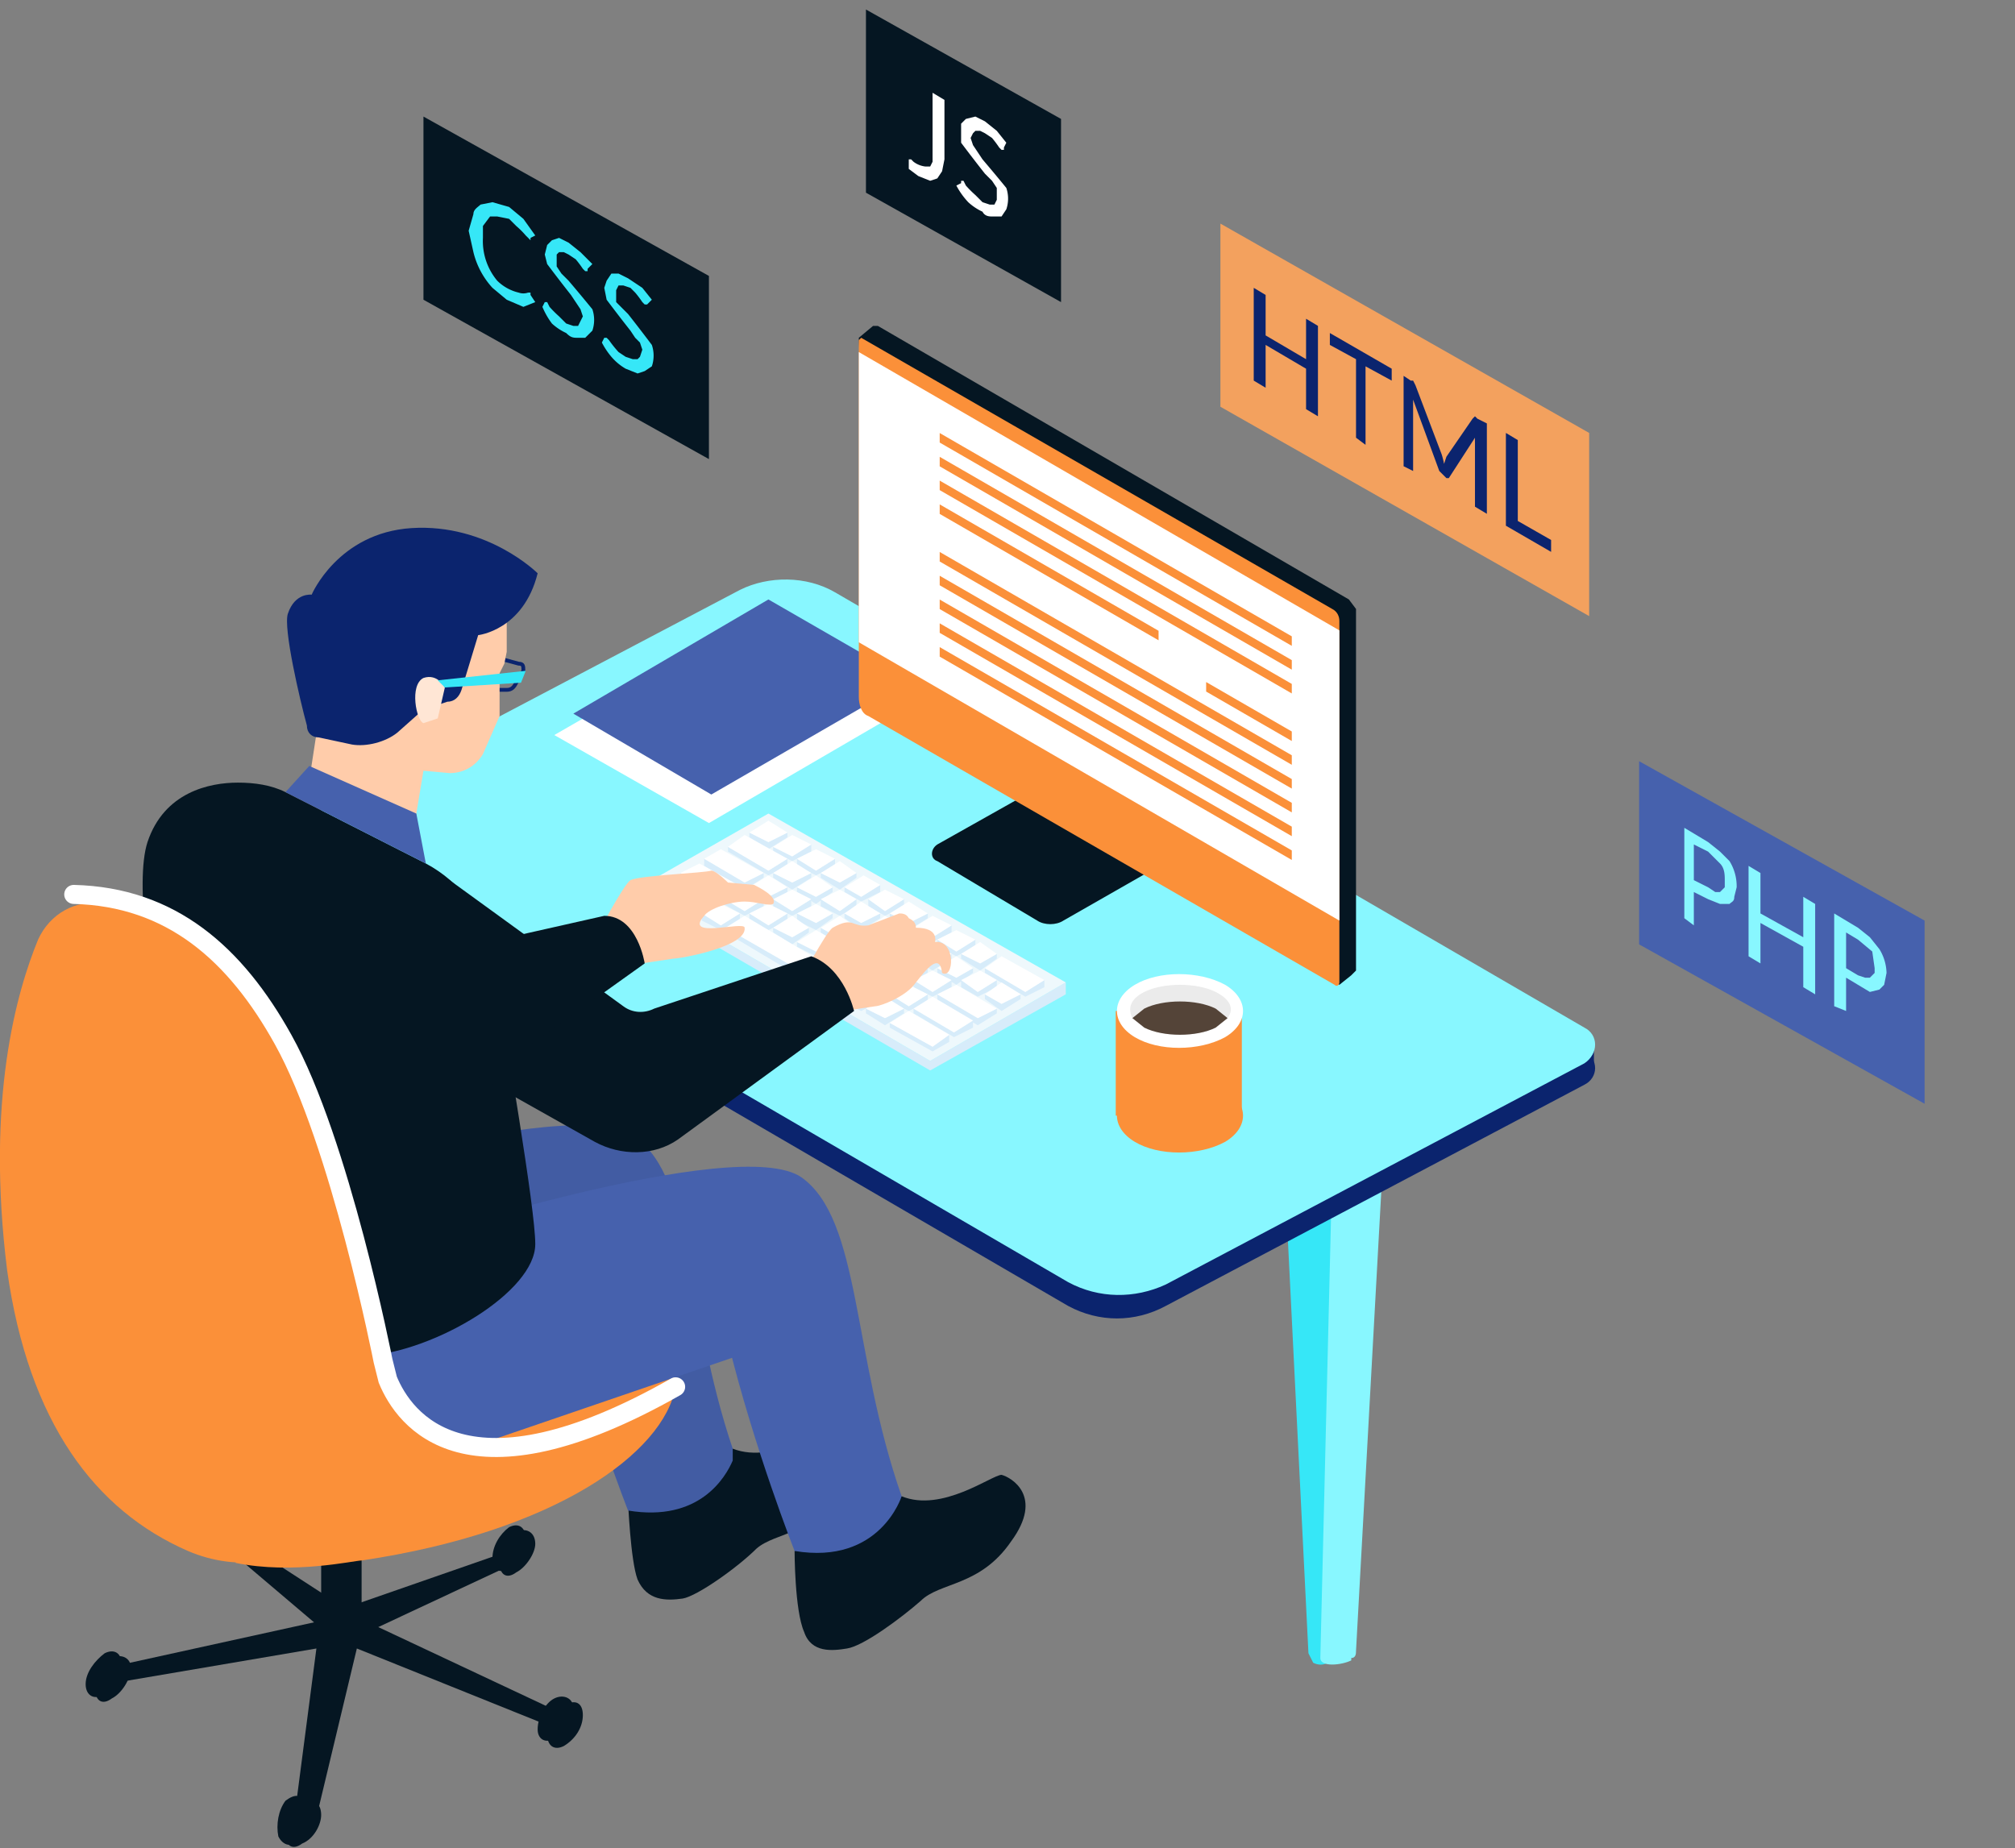 <?xml version="1.0" encoding="UTF-8" standalone="no"?>
<svg
   viewBox="0 0 847 777"
   version="1.1"
   id="svg9108"
   sodipodi:docname="skills.svg"
   inkscape:version="1.2.1 (9c6d41e410, 2022-07-14)"
   xmlns:inkscape="http://www.inkscape.org/namespaces/inkscape"
   xmlns:sodipodi="http://sodipodi.sourceforge.net/DTD/sodipodi-0.dtd"
   xmlns:xlink="http://www.w3.org/1999/xlink"
   xmlns="http://www.w3.org/2000/svg"
   xmlns:svg="http://www.w3.org/2000/svg">
  <rect x="0" y="0" width="847" height="777" fill="#808080" stroke="none"/>
  <sodipodi:namedview
     id="namedview9110"
     pagecolor="#ffffff"
     bordercolor="#000000"
     borderopacity="0.25"
     inkscape:showpageshadow="2"
     inkscape:pageopacity="0.0"
     inkscape:pagecheckerboard="0"
     inkscape:deskcolor="#d1d1d1"
     showgrid="false"
     inkscape:zoom="1.0579151"
     inkscape:cx="423.94708"
     inkscape:cy="388.97263"
     inkscape:window-width="1920"
     inkscape:window-height="976"
     inkscape:window-x="-8"
     inkscape:window-y="-8"
     inkscape:window-maximized="1"
     inkscape:current-layer="g9056" />
  <defs
     id="defs8788">
    <path
       id="a"
       fill="none"
       stroke="#fb9039"
       stroke-dasharray="0 69 5"
       stroke-dashoffset="63"
       stroke-width="2"
       d="M-38-102h80" />
  </defs>
  <g
     style="display:block"
     id="g9056">
    <path
       fill="#36e7f7"
       d="m540 494 10 201 2 4c4 2 8 0 8-4l2-199c0-3-2-5-5-5l-11-2c-3 0-6 2-6 5zm0 0 10 201 2 4c4 2 8 0 8-4l2-199c0-3-2-5-5-5l-11-2c-3 0-6 2-6 5z"
       id="path8790" />
    <path
       fill="#88f7ff"
       d="m560 491-5 206c0 4 9 3 13 1v-1c2 0 2-2 2-3l11-200c0-3-2-5-4-5l-11-3c-3-1-6 2-6 5zm0 0-5 206c0 4 9 3 13 1v-1c2 0 2-2 2-3l11-200c0-3-2-5-4-5l-11-3c-3-1-6 2-6 5z"
       id="path8792" />
    <path
       fill="#0b246e"
       d="m663 437 7 3v8h-7v-11zm0 0 7 3v8h-7v-11z"
       id="path8794" />
    <path
       fill="#0b246e"
       d="M449 549 121 358l190-100c12-7 28-6 41 1l314 183c6 3 6 11 0 14l-176 93c-13 7-28 7-41 0zm0 0L121 358l190-100c12-7 28-6 41 1l314 183c6 3 6 11 0 14l-176 93c-13 7-28 7-41 0z"
       id="path8796" />
    <path
       fill="#88f7ff"
       d="M449 539 121 348l190-100c12-6 28-6 40 1l315 183c6 3 6 11 0 15l-176 93c-13 6-28 6-41-1zm0 0L121 348l190-100c12-6 28-6 40 1l315 183c6 3 6 11 0 15l-176 93c-13 6-28 6-41-1z"
       id="path8798" />
    <path
       fill="#d7ecfa"
       d="M448 413v5l-57 32v-4l57-33zm0 0v5l-57 32v-4l57-33zm-57 33v4l-124-72v-4l124 72zm0 0v4l-124-72v-4l124 72z"
       id="path8800" />
    <path
       fill="#eef8fc"
       d="m448 413-57 33-124-72 56-32 125 71zm0 0-57 33-124-72 56-32 125 71z"
       id="path8802" />
    <path
       fill="#d7ecfa"
       d="M331 350v2l-8 5v-3l8-4zm0 0v2l-8 5v-3l8-4zm-8 4v3l-8-5v-2l8 4zm0 0v3l-8-5v-2l8 4z"
       id="path8804" />
    <path
       fill="#fff"
       d="m331 350-8 4-8-4 8-5 8 5zm0 0-8 4-8-4 8-5 8 5z"
       id="path8806" />
    <path
       fill="#d7ecfa"
       d="M341 355v3l-8 4v-2l8-5zm0 0v3l-8 4v-2l8-5zm-8 5v2l-8-4v-2l8 4zm0 0v2l-8-4v-2l8 4z"
       id="path8808" />
    <path
       fill="#fff"
       d="m341 355-8 5-8-4 8-5 8 4zm0 0-8 5-8-4 8-5 8 4z"
       id="path8810" />
    <path
       fill="#d7ecfa"
       d="M351 361v3l-8 4v-2l8-5zm0 0v3l-8 4v-2l8-5zm-8 5v2l-8-4v-3l8 5zm0 0v2l-8-4v-3l8 5z"
       id="path8812" />
    <path
       fill="#fff"
       d="m351 361-8 5-8-5 8-4 8 4zm0 0-8 5-8-5 8-4 8 4z"
       id="path8814" />
    <path
       fill="#d7ecfa"
       d="M360 367v2l-7 5v-3l7-4zm0 0v2l-7 5v-3l7-4zm-7 4v3l-8-5v-2l8 4zm0 0v3l-8-5v-2l8 4z"
       id="path8816" />
    <path
       fill="#fff"
       d="m360 367-7 4-8-4 8-5 7 5zm0 0-7 4-8-4 8-5 7 5z"
       id="path8818" />
    <path
       fill="#d7ecfa"
       d="M370 372v3l-8 4v-2l8-5zm0 0v3l-8 4v-2l8-5zm-8 5v2l-7-4v-2l7 4zm0 0v2l-7-4v-2l7 4z"
       id="path8820" />
    <path
       fill="#fff"
       d="m370 372-8 5-7-4 8-5 7 4zm0 0-8 5-7-4 8-5 7 4z"
       id="path8822" />
    <path
       fill="#d7ecfa"
       d="M380 378v3l-8 4v-2l8-5zm0 0v3l-8 4v-2l8-5zm-8 5v2l-7-4v-3l7 5zm0 0v2l-7-4v-3l7 5z"
       id="path8824" />
    <path
       fill="#fff"
       d="m380 378-8 5-7-5 7-4 8 4zm0 0-8 5-7-5 7-4 8 4z"
       id="path8826" />
    <path
       fill="#d7ecfa"
       d="M390 384v2l-8 5v-3l8-4zm0 0v2l-8 5v-3l8-4zm-8 4v3l-8-5v-2l8 4zm0 0v3l-8-5v-2l8 4z"
       id="path8828" />
    <path
       fill="#fff"
       d="m390 384-8 4-8-4 8-5 8 5zm0 0-8 4-8-4 8-5 8 5z"
       id="path8830" />
    <path
       fill="#d7ecfa"
       d="M400 389v3l-8 4v-2l8-5zm0 0v3l-8 4v-2l8-5zm-8 5v2l-8-4v-2l8 4zm0 0v2l-8-4v-2l8 4z"
       id="path8832" />
    <path
       fill="#fff"
       d="m400 389-8 5-8-4 8-5 8 4zm0 0-8 5-8-4 8-5 8 4z"
       id="path8834" />
    <path
       fill="#d7ecfa"
       d="M410 395v3l-8 4v-2l8-5zm0 0v3l-8 4v-2l8-5zm-8 5v2l-8-4v-3l8 5zm0 0v2l-8-4v-3l8 5z"
       id="path8836" />
    <path
       fill="#fff"
       d="m410 395-8 5-8-5 8-4 8 4zm0 0-8 5-8-5 8-4 8 4z"
       id="path8838" />
    <path
       fill="#d7ecfa"
       d="M419 401v2l-7 5v-3l7-4zm0 0v2l-7 5v-3l7-4zm-7 4v3l-8-5v-2l8 4zm0 0v3l-8-5v-2l8 4z"
       id="path8840" />
    <path
       fill="#fff"
       d="m419 401-7 4-8-4 8-5 7 5zm0 0-7 4-8-4 8-5 7 5z"
       id="path8842" />
    <path
       fill="#d7ecfa"
       d="M439 412v3l-8 4v-2l8-5zm0 0v3l-8 4v-2l8-5zm-8 5v2l-17-10v-2l17 10zm0 0v2l-17-10v-2l17 10z"
       id="path8844" />
    <path
       fill="#fff"
       d="m439 412-8 5-17-10 7-5 18 10zm0 0-8 5-17-10 7-5 18 10z"
       id="path8846" />
    <path
       fill="#d7ecfa"
       d="M331 361v3l-8 4v-2l8-5zm0 0v3l-8 4v-2l8-5zm-8 5v2l-17-10v-2l17 10zm0 0v2l-17-10v-2l17 10z"
       id="path8848" />
    <path
       fill="#fff"
       d="m331 361-8 5-17-10 7-5 18 10zm0 0-8 5-17-10 7-5 18 10z"
       id="path8850" />
    <path
       fill="#d7ecfa"
       d="M341 367v2l-8 5v-3l8-4zm0 0v2l-8 5v-3l8-4zm-8 4v3l-8-5v-2l8 4zm0 0v3l-8-5v-2l8 4z"
       id="path8852" />
    <path
       fill="#fff"
       d="m341 367-8 4-8-4 8-5 8 5zm0 0-8 4-8-4 8-5 8 5z"
       id="path8854" />
    <path
       fill="#d7ecfa"
       d="M350 373v2l-7 5v-3l7-4zm0 0v2l-7 5v-3l7-4zm-7 4v3l-8-5v-2l8 4zm0 0v3l-8-5v-2l8 4z"
       id="path8856" />
    <path
       fill="#fff"
       d="m350 373-7 4-8-4 8-5 7 5zm0 0-7 4-8-4 8-5 7 5z"
       id="path8858" />
    <path
       fill="#d7ecfa"
       d="M360 378v3l-7 4v-2l7-5zm0 0v3l-7 4v-2l7-5zm-7 5v2l-8-4v-3l8 5zm0 0v2l-8-4v-3l8 5z"
       id="path8860" />
    <path
       fill="#fff"
       d="m360 378-7 5-8-5 8-4 7 4zm0 0-7 5-8-5 8-4 7 4z"
       id="path8862" />
    <path
       fill="#d7ecfa"
       d="M370 384v2l-8 5v-3l8-4zm0 0v2l-8 5v-3l8-4zm-8 4v3l-7-5v-2l7 4zm0 0v3l-7-5v-2l7 4z"
       id="path8864" />
    <path
       fill="#fff"
       d="m370 384-8 4-7-4 7-5 8 5zm0 0-8 4-7-4 7-5 8 5z"
       id="path8866" />
    <path
       fill="#d7ecfa"
       d="M380 390v2l-8 5v-3l8-4zm0 0v2l-8 5v-3l8-4zm-8 4v3l-7-5v-2l7 4zm0 0v3l-7-5v-2l7 4z"
       id="path8868" />
    <path
       fill="#fff"
       d="m380 390-8 4-7-4 7-5 8 5zm0 0-8 4-7-4 7-5 8 5z"
       id="path8870" />
    <path
       fill="#d7ecfa"
       d="M390 395v3l-8 4v-2l8-5zm0 0v3l-8 4v-2l8-5zm-8 5v2l-8-4v-3l8 5zm0 0v2l-8-4v-3l8 5z"
       id="path8872" />
    <path
       fill="#fff"
       d="m390 395-8 5-8-5 8-4 8 4zm0 0-8 5-8-5 8-4 8 4z"
       id="path8874" />
    <path
       fill="#d7ecfa"
       d="M400 401v2l-8 5v-3l8-4zm0 0v2l-8 5v-3l8-4zm-8 4v3l-8-5v-2l8 4zm0 0v3l-8-5v-2l8 4z"
       id="path8876" />
    <path
       fill="#fff"
       d="m400 401-8 4-8-4 8-5 8 5zm0 0-8 4-8-4 8-5 8 5z"
       id="path8878" />
    <path
       fill="#d7ecfa"
       d="M409 407v2l-7 5v-3l7-4zm0 0v2l-7 5v-3l7-4zm-7 4v3l-8-5v-2l8 4zm0 0v3l-8-5v-2l8 4z"
       id="path8880" />
    <path
       fill="#fff"
       d="m409 407-7 4-8-4 8-5 7 5zm0 0-7 4-8-4 8-5 7 5z"
       id="path8882" />
    <path
       fill="#d7ecfa"
       d="M419 412v3l-8 4v-2l8-5zm0 0v3l-8 4v-2l8-5zm-8 5v2l-7-4v-3l7 5zm0 0v2l-7-4v-3l7 5z"
       id="path8884" />
    <path
       fill="#fff"
       d="m419 412-8 5-7-5 8-4 7 4zm0 0-8 5-7-5 8-4 7 4z"
       id="path8886" />
    <path
       fill="#d7ecfa"
       d="M429 418v2l-8 5v-3l8-4zm0 0v2l-8 5v-3l8-4zm-8 4v3l-7-5v-2l7 4zm0 0v3l-7-5v-2l7 4z"
       id="path8888" />
    <path
       fill="#fff"
       d="m429 418-8 4-7-4 7-5 8 5zm0 0-8 4-7-4 7-5 8 5z"
       id="path8890" />
    <path
       fill="#d7ecfa"
       d="M321 367v2l-8 5v-3l8-4zm0 0v2l-8 5v-3l8-4zm-8 4v3l-17-10v-3l17 10zm0 0v3l-17-10v-3l17 10z"
       id="path8892" />
    <path
       fill="#fff"
       d="m321 367-8 4-17-10 7-4 18 10zm0 0-8 4-17-10 7-4 18 10z"
       id="path8894" />
    <path
       fill="#d7ecfa"
       d="M331 373v2l-8 5v-3l8-4zm0 0v2l-8 5v-3l8-4zm-8 4v3l-8-5v-2l8 4zm0 0v3l-8-5v-2l8 4z"
       id="path8896" />
    <path
       fill="#fff"
       d="m331 373-8 4-8-4 8-5 8 5zm0 0-8 4-8-4 8-5 8 5z"
       id="path8898" />
    <path
       fill="#d7ecfa"
       d="M341 378v3l-8 4v-2l8-5zm0 0v3l-8 4v-2l8-5zm-8 5v2l-8-4v-3l8 5zm0 0v2l-8-4v-3l8 5z"
       id="path8900" />
    <path
       fill="#fff"
       d="m341 378-8 5-8-5 8-4 8 4zm0 0-8 5-8-5 8-4 8 4z"
       id="path8902" />
    <path
       fill="#d7ecfa"
       d="M350 384v2l-7 5v-3l7-4zm0 0v2l-7 5v-3l7-4zm-7 4v3l-8-4v-3l8 4zm0 0v3l-8-4v-3l8 4z"
       id="path8904" />
    <path
       fill="#fff"
       d="m350 384-7 4-8-4 8-4 7 4zm0 0-7 4-8-4 8-4 7 4z"
       id="path8906" />
    <path
       fill="#d7ecfa"
       d="M360 390v2l-8 5v-3l8-4zm0 0v2l-8 5v-3l8-4zm-8 4v3l-7-5v-2l7 4zm0 0v3l-7-5v-2l7 4z"
       id="path8908" />
    <path
       fill="#fff"
       d="m360 390-8 4-7-4 8-5 7 5zm0 0-8 4-7-4 8-5 7 5z"
       id="path8910" />
    <path
       fill="#d7ecfa"
       d="M370 395v3l-8 4v-2l8-5zm0 0v3l-8 4v-2l8-5zm-8 5v2l-7-4v-3l7 5zm0 0v2l-7-4v-3l7 5z"
       id="path8912" />
    <path
       fill="#fff"
       d="m370 395-8 5-7-5 7-4 8 4zm0 0-8 5-7-5 7-4 8 4z"
       id="path8914" />
    <path
       fill="#d7ecfa"
       d="M380 401v2l-8 5v-2l8-5zm0 0v2l-8 5v-2l8-5zm-8 5v2l-8-4v-3l8 5zm0 0v2l-8-4v-3l8 5z"
       id="path8916" />
    <path
       fill="#fff"
       d="m380 401-8 5-8-5 8-4 8 4zm0 0-8 5-8-5 8-4 8 4z"
       id="path8918" />
    <path
       fill="#d7ecfa"
       d="M390 407v2l-8 5v-3l8-4zm0 0v2l-8 5v-3l8-4zm-8 4v3l-8-5v-2l8 4zm0 0v3l-8-5v-2l8 4z"
       id="path8920" />
    <path
       fill="#fff"
       d="m390 407-8 4-8-4 8-5 8 5zm0 0-8 4-8-4 8-5 8 5z"
       id="path8922" />
    <path
       fill="#d7ecfa"
       d="M400 412v3l-8 4v-2l8-5zm0 0v3l-8 4v-2l8-5zm-8 5v2l-8-4v-3l8 5zm0 0v2l-8-4v-3l8 5z"
       id="path8924" />
    <path
       fill="#fff"
       d="m400 412-8 5-8-5 8-4 8 4zm0 0-8 5-8-5 8-4 8 4z"
       id="path8926" />
    <path
       fill="#d7ecfa"
       d="M419 424v2l-8 5v-3l8-4zm0 0v2l-8 5v-3l8-4zm-8 4v3l-17-10v-3l17 10zm0 0v3l-17-10v-3l17 10z"
       id="path8928" />
    <path
       fill="#fff"
       d="m419 424-8 4-17-10 8-4 17 10zm0 0-8 4-17-10 8-4 17 10z"
       id="path8930" />
    <path
       fill="#d7ecfa"
       d="M321 378v3l-8 4v-2l8-5zm0 0v3l-8 4v-2l8-5zm-8 5v2l-27-15v-3l27 16zm0 0v2l-27-15v-3l27 16z"
       id="path8932" />
    <path
       fill="#fff"
       d="m321 378-8 5-27-16 8-4 27 15zm0 0-8 5-27-16 8-4 27 15z"
       id="path8934" />
    <path
       fill="#d7ecfa"
       d="M331 384v3l-8 4v-2l8-5zm0 0v3l-8 4v-2l8-5zm-8 5v2l-8-4v-3l8 5zm0 0v2l-8-4v-3l8 5z"
       id="path8936" />
    <path
       fill="#fff"
       d="m331 384-8 5-8-5 8-4 8 4zm0 0-8 5-8-5 8-4 8 4z"
       id="path8938" />
    <path
       fill="#d7ecfa"
       d="M340 390v2l-7 5v-3l7-4zm0 0v2l-7 5v-3l7-4zm-7 4v3l-8-5v-2l8 4zm0 0v3l-8-5v-2l8 4z"
       id="path8940" />
    <path
       fill="#fff"
       d="m340 390-7 4-8-4 8-5 7 5zm0 0-7 4-8-4 8-5 7 5z"
       id="path8942" />
    <path
       fill="#d7ecfa"
       d="M350 395v3l-7 4v-2l7-5zm0 0v3l-7 4v-2l7-5zm-7 5v2l-8-4v-2l8 4zm0 0v2l-8-4v-2l8 4z"
       id="path8944" />
    <path
       fill="#fff"
       d="m350 395-7 5-8-4 8-5 7 4zm0 0-7 5-8-4 8-5 7 4z"
       id="path8946" />
    <path
       fill="#d7ecfa"
       d="M360 401v3l-8 4v-2l8-5zm0 0v3l-8 4v-2l8-5zm-8 5v2l-7-4v-3l7 5zm0 0v2l-7-4v-3l7 5z"
       id="path8948" />
    <path
       fill="#fff"
       d="m360 401-8 5-7-5 7-4 8 4zm0 0-8 5-7-5 7-4 8 4z"
       id="path8950" />
    <path
       fill="#d7ecfa"
       d="M370 407v2l-8 5v-3l8-4zm0 0v2l-8 5v-3l8-4zm-8 4v3l-8-5v-2l8 4zm0 0v3l-8-5v-2l8 4z"
       id="path8952" />
    <path
       fill="#fff"
       d="m370 407-8 4-8-4 8-5 8 5zm0 0-8 4-8-4 8-5 8 5z"
       id="path8954" />
    <path
       fill="#d7ecfa"
       d="M380 412v3l-8 4v-2l8-5zm0 0v3l-8 4v-2l8-5zm-8 5v2l-8-4v-2l8 4zm0 0v2l-8-4v-2l8 4z"
       id="path8956" />
    <path
       fill="#fff"
       d="m380 412-8 5-8-4 8-5 8 4zm0 0-8 5-8-4 8-5 8 4z"
       id="path8958" />
    <path
       fill="#d7ecfa"
       d="M390 418v3l-8 4v-2l8-5zm0 0v3l-8 4v-2l8-5zm-8 5v2l-8-4v-3l8 5zm0 0v2l-8-4v-3l8 5z"
       id="path8960" />
    <path
       fill="#fff"
       d="m390 418-8 5-8-5 8-4 8 4zm0 0-8 5-8-5 8-4 8 4z"
       id="path8962" />
    <path
       fill="#d7ecfa"
       d="M409 429v3l-8 4v-2l8-5zm0 0v3l-8 4v-2l8-5zm-8 5v2l-17-10v-2l17 10zm0 0v2l-17-10v-2l17 10z"
       id="path8964" />
    <path
       fill="#fff"
       d="m409 429-8 5-17-10 8-5 17 10zm0 0-8 5-17-10 8-5 17 10z"
       id="path8966" />
    <path
       fill="#d7ecfa"
       d="M291 373v2l-8 5 1-3 7-4zm0 0v2l-8 5 1-3 7-4z"
       id="path8968" />
    <path
       fill="#d7ecfa"
       d="m284 377-1 3-7-5v-2l8 4zm0 0-1 3-7-5v-2l8 4z"
       id="path8970" />
    <path
       fill="#fff"
       d="m291 373-7 4-8-4 8-5 7 5zm0 0-7 4-8-4 8-5 7 5z"
       id="path8972" />
    <path
       fill="#d7ecfa"
       d="M301 378v3l-8 4v-2l8-5zm0 0v3l-8 4v-2l8-5zm-8 5v2l-7-4v-2l7 4zm0 0v2l-7-4v-2l7 4z"
       id="path8974" />
    <path
       fill="#fff"
       d="m301 378-8 5-7-4 7-5 8 4zm0 0-8 5-7-4 7-5 8 4z"
       id="path8976" />
    <path
       fill="#d7ecfa"
       d="M311 384v3l-8 4v-2l8-5zm0 0v3l-8 4v-2l8-5zm-8 5v2l-8-4v-3l8 5zm0 0v2l-8-4v-3l8 5z"
       id="path8978" />
    <path
       fill="#fff"
       d="m311 384-8 5-8-5 8-4 8 4zm0 0-8 5-8-5 8-4 8 4z"
       id="path8980" />
    <path
       fill="#d7ecfa"
       d="M360 413v2l-8 5v-3l8-4zm0 0v2l-8 5v-3l8-4zm-8 4v3l-47-28v-2l47 27zm0 0v3l-47-28v-2l47 27z"
       id="path8982" />
    <path
       fill="#fff"
       d="m360 413-8 4-47-27 8-5 47 28zm0 0-8 4-47-27 8-5 47 28z"
       id="path8984" />
    <path
       fill="#d7ecfa"
       d="M370 418v3l-8 4v-2l8-5zm0 0v3l-8 4v-2l8-5zm-8 5v2l-8-4v-3l8 5zm0 0v2l-8-4v-3l8 5z"
       id="path8986" />
    <path
       fill="#fff"
       d="m370 418-8 5-8-5 8-4 8 4zm0 0-8 5-8-5 8-4 8 4z"
       id="path8988" />
    <path
       fill="#d7ecfa"
       d="M380 424v2l-8 5v-3l8-4zm0 0v2l-8 5v-3l8-4zm-8 4v3l-8-5v-2l8 4zm0 0v3l-8-5v-2l8 4z"
       id="path8990" />
    <path
       fill="#fff"
       d="m380 424-8 4-8-4 8-5 8 5zm0 0-8 4-8-4 8-5 8 5z"
       id="path8992" />
    <path
       fill="#d7ecfa"
       d="M399 435v3l-7 4v-2l7-5zm0 0v3l-7 4v-2l7-5zm-7 5v2l-18-10v-2l18 10zm0 0v2l-18-10v-2l18 10z"
       id="path8994" />
    <path
       fill="#fff"
       d="m399 435-7 5-18-10 8-5 17 10zm0 0-7 5-18-10 8-5 17 10z"
       id="path8996" />
    <path
       fill="#fb9039"
       d="M515 480c-11 6-28 6-38 0s-10-16 0-22 27-6 38 0c10 6 10 16 0 22zm0 0c-11 6-28 6-38 0s-10-16 0-22 27-6 38 0c10 6 10 16 0 22z"
       id="path8998" />
    <path
       fill="#fb9039"
       d="M522 469h-53v-44h53v44zm0 0h-53v-44h53v44z"
       id="path9000" />
    <path
       fill="#fff"
       d="M515 436c-11 6-28 6-38 0s-10-16 0-22 27-6 38 0c10 6 10 16 0 22zm0 0c-11 6-28 6-38 0s-10-16 0-22 27-6 38 0c10 6 10 16 0 22z"
       id="path9002" />
    <path
       fill="#ebebeb"
       d="m516 428-5 4c-8 4-22 4-30 0l-5-4c-2-4-1-8 5-11 8-4 22-4 30 0 6 3 8 7 5 11zm0 0-5 4c-8 4-22 4-30 0l-5-4c-2-4-1-8 5-11 8-4 22-4 30 0 6 3 8 7 5 11z"
       id="path9004" />
    <path
       fill="#544438"
       d="m516 428-5 4c-8 4-22 4-30 0l-5-4 5-4c8-4 22-4 30 0l5 4zm0 0-5 4c-8 4-22 4-30 0l-5-4 5-4c8-4 22-4 30 0l5 4z"
       id="path9006" />
    <path
       fill="#fff"
       d="m298 346-65-37 92-53 64 37-91 53zm0 0-65-37 92-53 64 37-91 53z"
       id="path9008" />
    <path
       fill="#4661ad"
       d="m299 334-58-34 82-48 59 34-83 48zm0 0-58-34 82-48 59 34-83 48z"
       id="path9010" />
    <path
       fill="#051622"
       d="m436 387-42-25c-3-1-3-5 0-7l48-27 54 31-49 28c-3 2-8 2-11 0Zm0 0-42-25c-3-1-3-5 0-7l48-27 54 31-49 28c-3 2-8 2-11 0Z"
       id="path9012" />
    <path
       fill="#051622"
       d="m367 137-6 5 6 152 196 120 5-4 2-2V256l-3-4-198-115h-2zm0 0-6 5 6 152 196 120 5-4 2-2V256l-3-4-198-115h-2z"
       id="path9014" />
    <path
       fill="#fb9039"
       d="M560 256c2 1 3 3 3 5v152c0 1-1 2-2 1L365 301c-3-1-4-5-4-8V143l1-1m198 114c2 1 3 3 3 5v152c0 1-1 2-2 1L365 301c-3-1-4-5-4-8V143l1-1"
       id="path9016" />
    <path
       fill="#fff"
       d="M361 270V148l202 117v122L361 270zm0 0V148l202 117v122L361 270z"
       id="path9018" />
    <use
       xlink:href="#a"
       stroke-dasharray="0 69 5"
       stroke-dashoffset="63"
       stroke-width="2"
       transform="matrix(2 1.155 0 2 459 515)"
       id="use9020" />
    <use
       xlink:href="#a"
       stroke-dasharray="0 69 5"
       stroke-dashoffset="63"
       stroke-width="2"
       transform="matrix(2 1.155 0 2 459 505)"
       id="use9022" />
    <use
       xlink:href="#a"
       stroke-dasharray="0 69 5"
       stroke-dashoffset="63"
       stroke-width="2"
       transform="matrix(2 1.155 0 2 459 495)"
       id="use9024" />
    <use
       xlink:href="#a"
       stroke-dasharray="0 69 5"
       stroke-dashoffset="63"
       stroke-width="2"
       transform="matrix(2 1.155 0 2 459 485)"
       id="use9026" />
    <use
       xlink:href="#a"
       stroke-dasharray="0 69 5"
       stroke-dashoffset="63"
       stroke-width="2"
       transform="matrix(2 1.155 0 2 459 475)"
       id="use9028" />
    <path
       fill="none"
       stroke="#fb9039"
       stroke-dasharray="0 69 5"
       stroke-dashoffset="63"
       stroke-width="2"
       d="M18-102h24"
       transform="matrix(2 1.155 0 2 459 465)"
       id="path9030" />
    <path
       fill="none"
       stroke="#fb9039"
       stroke-dasharray="0 69 5"
       stroke-dashoffset="63"
       stroke-width="2"
       d="M-38-102h52"
       transform="matrix(2 1.155 0 2 459 455)"
       id="path9032" />
    <use
       xlink:href="#a"
       stroke-dasharray="0 69 5"
       stroke-dashoffset="63"
       stroke-width="2"
       transform="matrix(2 1.155 0 2 459 445)"
       id="use9034" />
    <use
       xlink:href="#a"
       stroke-dasharray="0 69 5"
       stroke-dashoffset="63"
       stroke-width="2"
       transform="matrix(2 1.155 0 2 459 435)"
       id="use9036" />
    <use
       xlink:href="#a"
       stroke-dasharray="0 69 5"
       stroke-dashoffset="63"
       stroke-width="2"
       transform="matrix(2 1.155 0 2 459 425)"
       id="use9038" />
    <g
       id="_html"
       inkscape:label="html">
      <path
         fill="#f3a15e"
         d="m668 259-155-88V94l155 88zm0 0-155-88V94l155 88z"
         id="path9040" />
      <path
         fill="#0b246e"
         d="M554 137v38l-5-3v-17l-17-10v18l-5-3v-39l5 3v17l17 10v-17zm0 0v38l-5-3v-17l-17-10v18l-5-3v-39l5 3v17l17 10v-17zm31 23-11-6v33l-4-3v-33l-11-6v-5l26 15zm0 0-11-6v33l-4-3v-33l-11-6v-5l26 15zm40 18v38l-5-3v-27a24 24 0 0 1 0-2l-11 17h-1l-1-1-2-2-11-30v30l-4-2v-38l3 2h1l1 2 11 29a31 31 0 0 1 1 4l1-3 11-16 1-1 1 1zm0 0v38l-5-3v-27a24 24 0 0 1 0-2l-11 17h-1l-1-1-2-2-11-30v30l-4-2v-38l3 2h1l1 2 11 29a31 31 0 0 1 1 4l1-3 11-16 1-1 1 1zm27 49v5l-19-11v-39l5 3v34zm0 0v5l-19-11v-39l5 3v34z"
         id="path9042" />
    </g>
    <g
       id="_css"
       inkscape:label="css">
      <path
         fill="#051622"
         d="m298 193-120-67V49l120 67zm0 0-120-67V49l120 67z"
         id="path9044" />
      <path
         fill="#36e7f7"
         d="M223 123v1l2 3-5 2-7-3-6-5a34 34 0 0 1-8-15l-2-9 2-7c0-2 2-3 3-4l5-1 7 2 6 5 5 7-2 1v1l-1-1-1-1a35 35 0 0 0-4-4l-3-3-5-1h-3l-3 4v5a26 26 0 0 0 6 18 19 19 0 0 0 9 5 6 6 0 0 0 4 0zm0 0v1l2 3-5 2-7-3-6-5a34 34 0 0 1-8-15l-2-9 2-7c0-2 2-3 3-4l5-1 7 2 6 5 5 7-2 1v1l-1-1-1-1a35 35 0 0 0-4-4l-3-3-5-1h-3l-3 4v5a26 26 0 0 0 6 18 19 19 0 0 0 9 5 6 6 0 0 0 4 0zm24-10v1h-1l-1-1a44 44 0 0 0-3-4l-3-2-2-1h-2l-1 1v5l2 3 3 3a756 756 0 0 1 10 12 14 14 0 0 1 0 9l-3 3h-3c-2 0-3 0-5-2a23 23 0 0 1-6-4 32 32 0 0 1-4-7l1-2h1l1 2a48 48 0 0 0 4 4l3 3 3 1h2l1-2 1-2-1-3-2-3-2-3a677 677 0 0 1-10-13l-1-4 1-4 2-2 3-1 4 2 5 4 5 5zm0 0v1h-1l-1-1a44 44 0 0 0-3-4l-3-2-2-1h-2l-1 1v5l2 3 3 3a756 756 0 0 1 10 12 14 14 0 0 1 0 9l-3 3h-3c-2 0-3 0-5-2a23 23 0 0 1-6-4 32 32 0 0 1-4-7l1-2h1l1 2a48 48 0 0 0 4 4l3 3 3 1h2l1-2 1-2-1-3-2-3-2-3a677 677 0 0 1-10-13l-1-4 1-4 2-2 3-1 4 2 5 4 5 5zm25 15h-1l-1-1a44 44 0 0 0-3-4l-2-2-3-1h-2l-1 2v5l2 2 3 3a757 757 0 0 1 10 13 14 14 0 0 1 0 9l-3 2-3 1-5-2a23 23 0 0 1-6-5 32 32 0 0 1-4-6l1-2h1l1 1a48 48 0 0 0 4 5l3 2 3 1h2l1-1 1-3-1-3-2-2-2-3a679 679 0 0 1-10-13l-1-5 1-3 2-3h3l4 2 6 4 4 5zm0 0h-1l-1-1a44 44 0 0 0-3-4l-2-2-3-1h-2l-1 2v5l2 2 3 3a757 757 0 0 1 10 13 14 14 0 0 1 0 9l-3 2-3 1-5-2a23 23 0 0 1-6-5 32 32 0 0 1-4-6l1-2h1l1 1a48 48 0 0 0 4 5l3 2 3 1h2l1-1 1-3-1-3-2-2-2-3a679 679 0 0 1-10-13l-1-5 1-3 2-3h3l4 2 6 4 4 5z"
         id="path9046" />
    </g>
    <g
       id="_php"
       inkscape:label="php">
      <path
         fill="#4661ad"
         d="m809 464-120-67v-77l120 67zm0 0-120-67v-77l120 67z"
         id="path9048" />
      <path
         fill="#88f7ff"
         d="m718 354 5 4 4 4a20 20 0 0 1 3 11l-1 4c0 2-1 2-2 3h-4l-5-2-6-3v14l-4-3v-38zm0 0 5 4 4 4a20 20 0 0 1 3 11l-1 4c0 2-1 2-2 3h-4l-5-2-6-3v14l-4-3v-38zm0 19 3 2h2l2-2v-3c0-2 0-5-2-7l-5-5-6-3v15zm0 0 3 2h2l2-2v-3c0-2 0-5-2-7l-5-5-6-3v15zm45 7v38l-5-3v-17l-18-10v17l-5-3v-38l5 3v17l18 10v-17zm0 0v38l-5-3v-17l-18-10v17l-5-3v-38l5 3v17l18 10v-17zm18 10 5 4 4 5a20 20 0 0 1 3 10l-1 5-2 2-4 1-5-3-5-3v14l-5-2v-39zm0 0 5 4 4 5a20 20 0 0 1 3 10l-1 5-2 2-4 1-5-3-5-3v14l-5-2v-39zm0 20 3 1h2l2-2v-2l-1-7-6-5-5-3v15zm0 0 3 1h2l2-2v-2l-1-7-6-5-5-3v15z"
         id="path9050" />
    </g>
    <g
       id="_js"
       inkscape:label="js">
      <path
         fill="#051622"
         d="m446 127-82-46V4l82 46zm0 0-82-46V4l82 46z"
         id="path9052" />
      <path
         fill="#fff"
         d="m397 67-1 5-2 3-3 1-5-2-4-3v-4h1l1 1a10 10 0 0 0 5 2h2l1-2V39l5 3zm0 0-1 5-2 3-3 1-5-2-4-3v-4h1l1 1a10 10 0 0 0 5 2h2l1-2V39l5 3zm25-5v1h-1l-1-1a44 44 0 0 0-3-4l-3-2-2-1h-2l-1 1-1 2 1 3 2 3 2 3a758 758 0 0 1 10 12 14 14 0 0 1 0 9l-2 3h-4c-1 0-3 0-4-2a23 23 0 0 1-6-4 32 32 0 0 1-5-7l2-1v-1h1l1 2a48 48 0 0 0 4 4l3 3 3 1h2l1-2v-5l-2-3-3-3a677 677 0 0 1-10-13v-8l2-2 4-1 4 2 5 4 4 5zm0 0v1h-1l-1-1a44 44 0 0 0-3-4l-3-2-2-1h-2l-1 1-1 2 1 3 2 3 2 3a758 758 0 0 1 10 12 14 14 0 0 1 0 9l-2 3h-4c-1 0-3 0-4-2a23 23 0 0 1-6-4 32 32 0 0 1-5-7l2-1v-1h1l1 2a48 48 0 0 0 4 4l3 3 3 1h2l1-2v-5l-2-3-3-3a677 677 0 0 1-10-13v-8l2-2 4-1 4 2 5 4 4 5z"
         id="path9054" />
    </g>
  </g>
  <g
     style="display:block"
     id="g9106">
    <path
       fill="#051622"
       d="M135 763c0 4-3 10-8 12-4 3-7 1-7-4s3-10 7-13c5-2 8 0 8 5z"
       id="path9058" />
    <path
       fill="#051622"
       d="M129 759c1 4 0 11-3 14-3 4-7 3-9-1-1-5 0-11 3-15 4-3 7-3 9 2zm135-128s1 25 4 33c4 9 12 9 19 8 6-1 23-13 31-21 8-7 25-6 38-25 14-19 0-27-4-27s-26 17-44 10l-44 22z"
       id="path9060" />
    <path
       fill="#425ca3"
       d="M98 505s142-47 169-27c25 18 21 72 41 131v5c-3 7-14 26-44 21 0 0-17-43-28-88 0 0-111 71-136 53-26-19-2-95-2-95z"
       id="path9062" />
    <path
       fill="#051622"
       d="m39 709 94-16-9 69 9 2 17-71 87 35 5-5-83-39 62-29-7-3-69 24-37-24-9 2 33 28-91 20-2 7z"
       id="path9064" />
    <path
       fill="#051622"
       d="M51 699c0 5-3 11-7 13-4 3-8 1-8-4s4-10 8-13c4-2 7 0 7 4z"
       id="path9066" />
    <path
       fill="#051622"
       d="M55 701c0 5-4 11-8 13-4 3-7 1-7-4s3-10 7-13c4-2 8 0 8 4zm190 20c0 5-3 10-8 13-4 2-7 0-7-5 0-4 3-10 7-12 5-3 8-1 8 4z"
       id="path9068" />
    <path
       fill="#051622"
       d="M241 718c0 5-4 11-8 13s-7 0-7-4c0-5 3-11 7-13s8 0 8 4zm-89-74h-17v41h17v-41zm182 8s0 25 4 34c3 9 12 8 18 7 7-1 23-13 31-20 8-8 25-6 38-25 14-19 0-27-4-28-4 0-25 16-42 9l-45 23z"
       id="path9070" />
    <path
       fill="#4661ad"
       d="M167 523s143-47 170-28c25 18 21 74 42 134 0 0-9 29-45 23 0 0-17-43-28-88 0 0-111 71-137 53-25-19-2-94-2-94z"
       id="path9072" />
    <path
       fill="#fb9039"
       d="M284 583c-5 28-51 61-132 73-3 0-29 6-53 1 15-28 54-75 42-122 28 5 147 25 143 48z"
       id="path9074" />
    <path
       fill="#4661ad"
       d="m140 541 18 18c4 24 18 48 41 49l114-39v-39l-173 11z"
       id="path9076" />
    <path
       fill="#051622"
       d="m179 363-59-30c-6-3-13-4-20-4-12 0-31 4-38 25-11 34 26 173 26 173s36 45 66 43c29-2 71-27 71-47 0-15-12-84-18-122-3-16-13-30-28-38z"
       id="path9078" />
    <path
       fill="none"
       stroke="#0b246e"
       stroke-miterlimit="10"
       stroke-width="1.6"
       d="m207 276 11 3c2 0 2 1 2 3l-3 5c-1 2-2 3-4 3h-9"
       id="path9080" />
    <path
       fill="#ff8b91"
       d="m130 328 6-39 77-45v30l-1 5-2 4v18l-7 16c-3 5-8 8-14 8l-11-1-4 24-44-20z"
       style="fill:#fca"
       id="path9082" />
    <path
       fill="#0b246e"
       d="m134 310 14 3c6 1 14-1 19-5l18-16v4l3-1c3 0 5-2 6-5l7-23s19-2 25-26c0 0-21-21-53-19-31 2-42 28-42 28s-7-1-10 8c-2 6 5 36 8 47 0 3 2 5 5 5z"
       id="path9084" />
    <path
       fill="#ff8b91"
       d="m184 302 3-13s-3-6-9-4c-6 3-3 18 0 19l6-2z"
       style="fill:#ffe6d5"
       id="path9086" />
    <path
       fill="#36e7f7"
       d="m187 289 32-2 2-5-37 4 3 3z"
       id="path9088" />
    <path
       fill="#fb9039"
       d="M163 590c4 46-42 80-84 62-39-17-67-54-76-118-9-72 4-117 13-139 5-11 16-17 27-15 90 12 113 160 113 160l7 50z"
       id="path9090" />
    <path
       fill="#ff8b91"
       d="M336 413s11-21 14-23c9-5 8 0 15-1l13-5c1 0 3 0 4 2 2 1 3 2 3 4 10 0 8 6 8 6 9-1 8 16 3 13-1-9-7-1-11 4-4 6-15 10-17 10l-20 3-12-13z"
       style="fill:#fca"
       id="path9092" />
    <path
       fill="#051622"
       d="M189 370s-27-8-40 13c-14 24 5 43 5 43l96 54c11 6 25 6 35-1l74-54s-4-18-18-23l-66 22c-4 2-9 2-13-1l-73-53z"
       id="path9094" />
    <path
       fill="#ff8b91"
       d="M251 393s11-21 14-23c4-2 31-3 34-4 2 0 7 5 7 5l11 1c2 1 10 5 8 8-2 1-7-1-12-1-6 0-15 3-17 6-9 10 17 2 17 5 1 8-27 13-30 13l-20 3-12-13z"
       style="fill:#fca"
       id="path9096" />
    <path
       fill="#051622"
       d="m183 401 71-16c14 0 17 20 17 20l-49 35-39-39zm42 248c0 4-4 10-8 12-4 3-7 1-7-4s3-10 7-13c4-2 8 0 8 5z"
       id="path9098" />
    <path
       fill="#051622"
       d="M221 647c0 4-3 10-7 12-4 3-7 1-7-4s3-10 7-13c4-2 7 0 7 5z"
       id="path9100" />
    <path
       fill="none"
       stroke="#fff"
       stroke-linecap="round"
       stroke-miterlimit="10"
       stroke-width="8"
       d="M284 583c-88 50-114 14-121-3l-2-8s-18-92-42-135c-20-36-47-60-88-61"
       id="path9102" />
    <path
       fill="#4661ad"
       d="m130 322-10 11 59 30-4-21-45-20z"
       id="path9104" />
  </g>
</svg>
